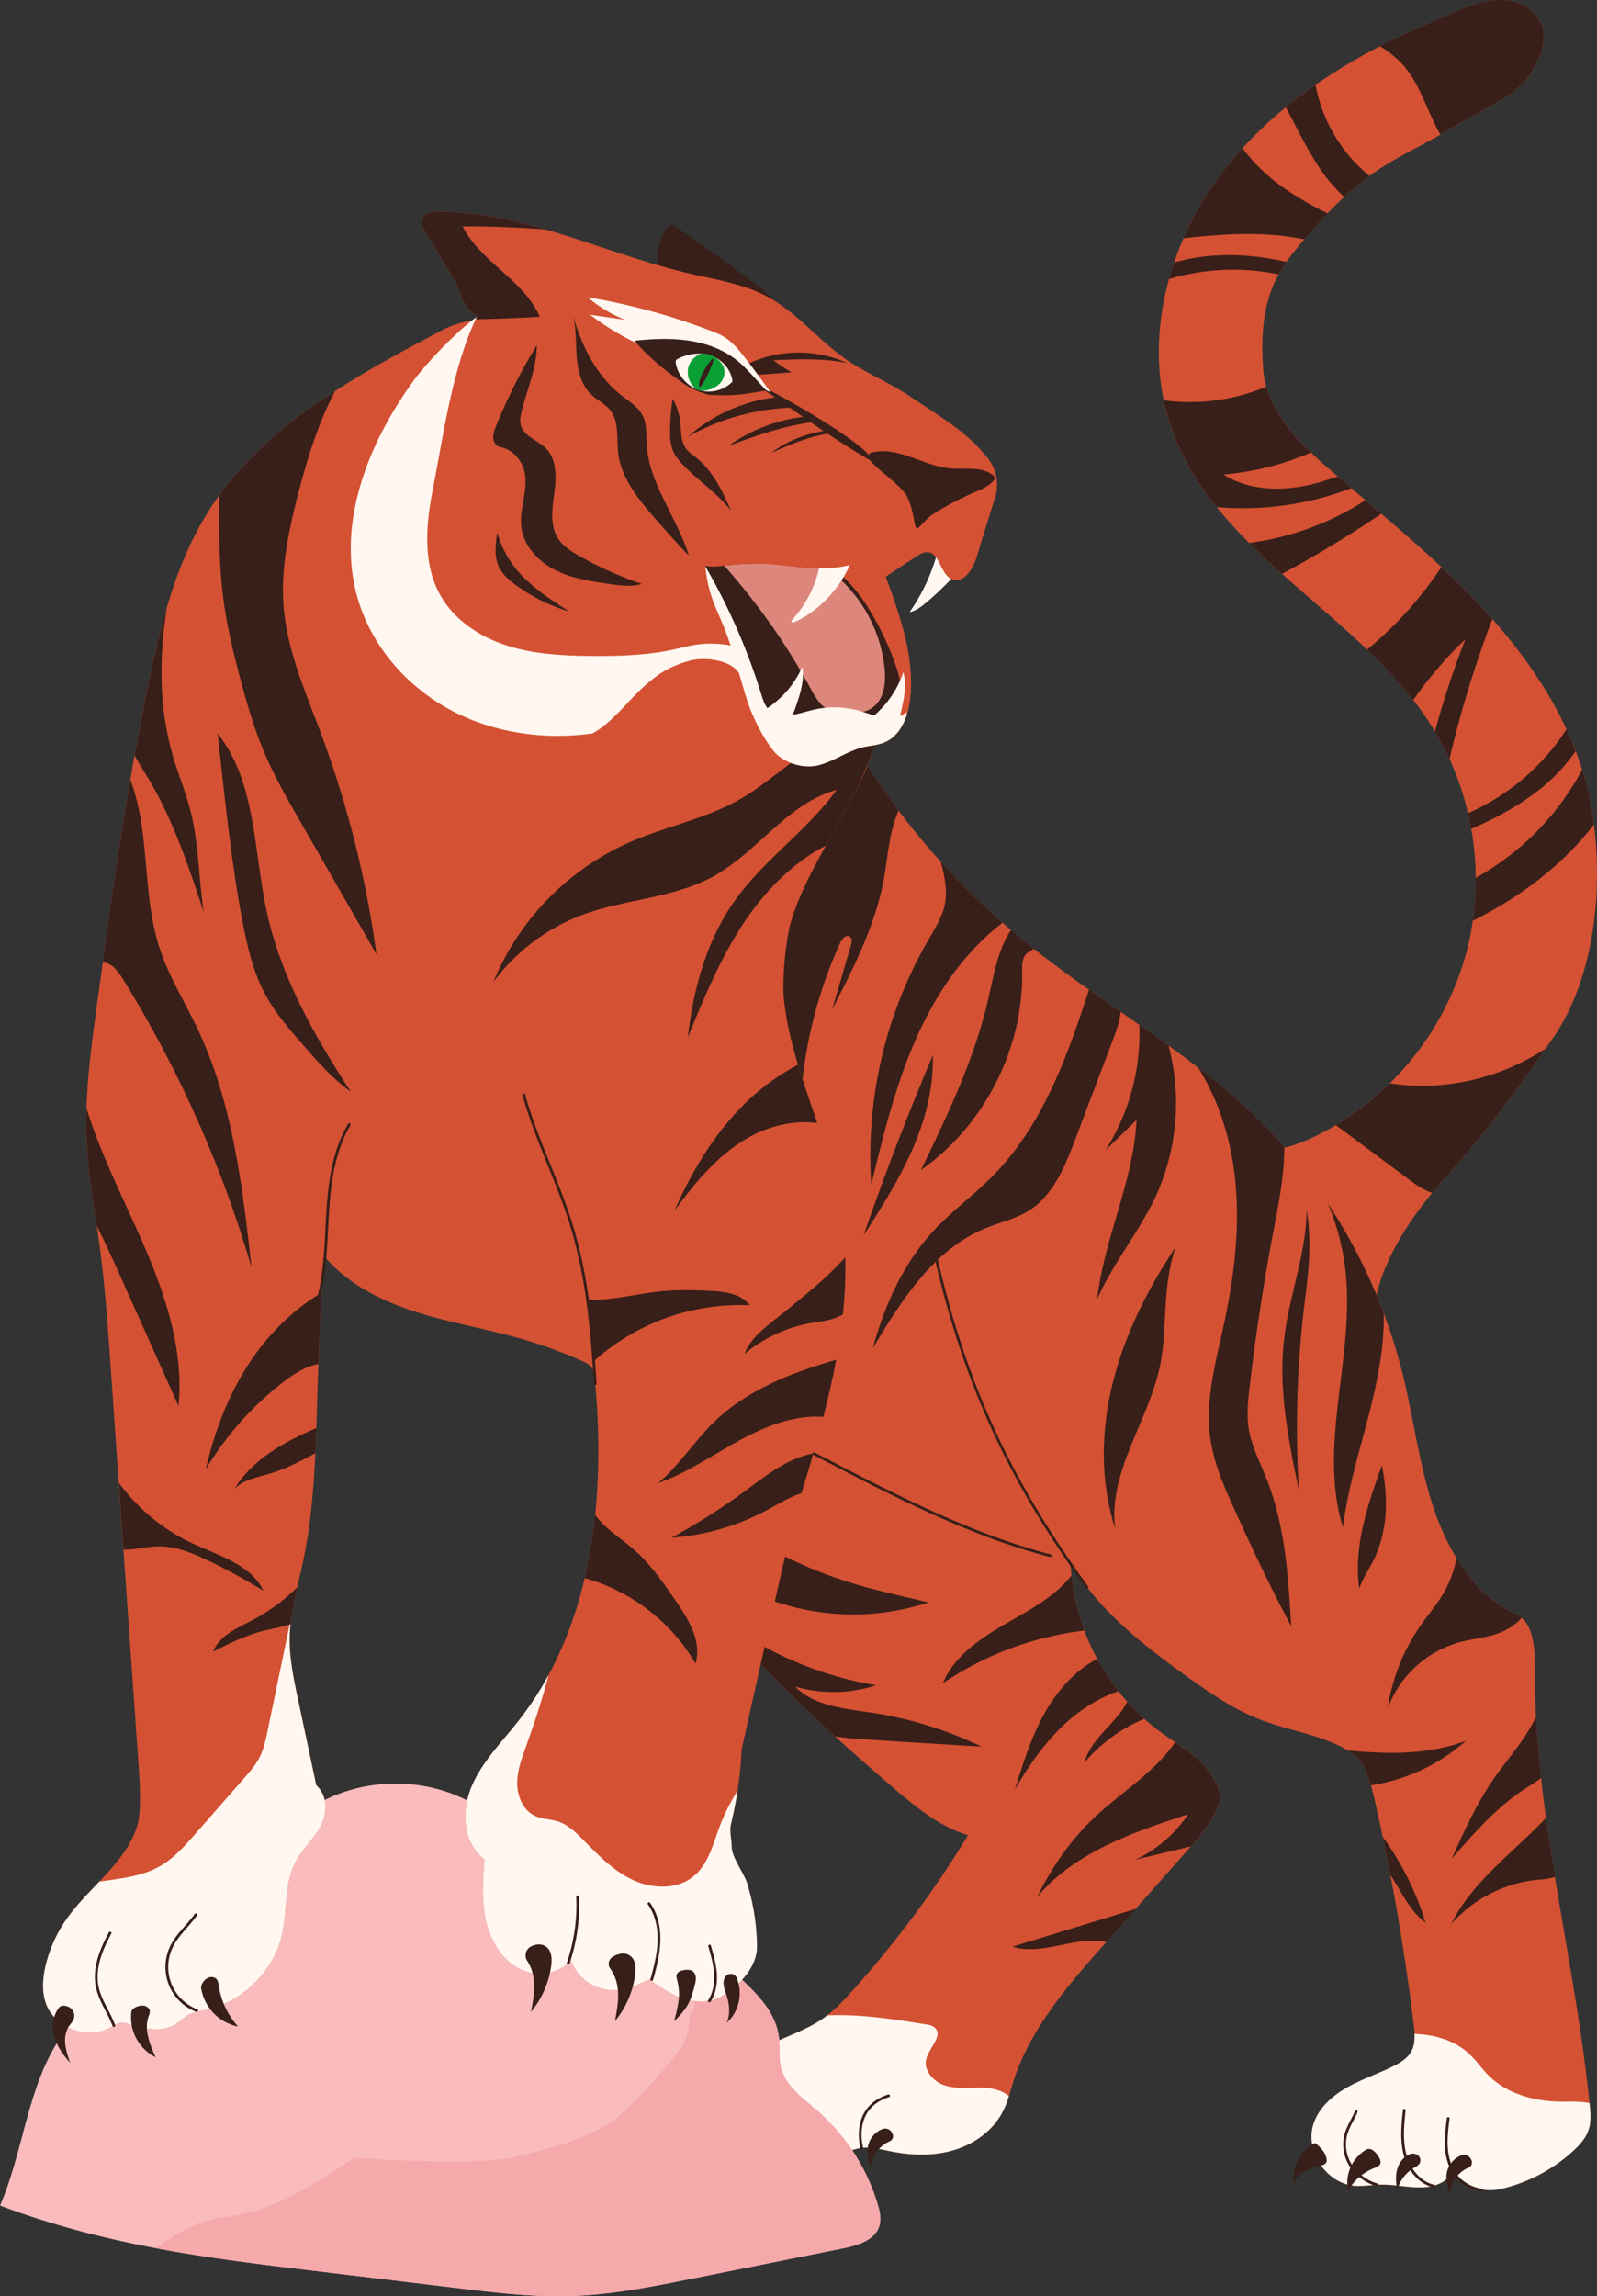 <svg xmlns="http://www.w3.org/2000/svg" width="1080" height="1552.78" viewBox="0 0 1080 1552.78"><rect x="0" y="0" width="1080" height="1552.78" fill="#333333" stroke="none"/><g id="Слой_2" data-name="Слой 2"><g id="Слой_2-2" data-name="Слой 2"><g id="Winter12_505065556"><path d="M1050.54 701.47c-1.74 2.54-3.51 5.09-5.32 7.68-20.23 29-43.88 60.59-67.06 86.3-3.22 3.57-6.44 7.3-9.62 11.17-21.69 26.43-41 59.29-40.12 92.16-26.72-27.07-56.36-82.25-88.07-120.22 19.2 2.34 38.45-4.31 55.51-13.43q3.84-2.05 7.58-4.29a191.35 191.35.0 0 0 36.49-28.3 195.6 195.6.0 0 0 51.59-87.95 187.64 187.64.0 0 0 4.48-21.9 192.36 192.36.0 0 0 2-29.08 196.5 196.5.0 0 0-3.05-33.1c-.63-3.55-1.35-7.09-2.19-10.59a192.69 192.69.0 0 0-12.48-36.6 183.09 183.09.0 0 0-9.82-18.65c-.45-.78-.93-1.55-1.41-2.32a216.1 216.1.0 0 0-13.25-18.93 327.35 327.35.0 0 0-31.28-34.11h0C906.05 421.61 886 405.12 867 388.07c-7.63-6.83-15.1-13.77-22.24-20.91a302.67 302.67.0 0 1-21.95-24.22c-12.34-15.32-22.66-31.95-29.65-50.79A147.21 147.21.0 0 1 787 270.69c-5.61-26.93-3.86-55.1 3.57-82 1-3.73 2.17-7.43 3.42-11.1q2.84-8.37 6.37-16.46A213.68 213.68.0 0 1 825 118.7q7.2-9.66 15.29-18.5a276 276 0 0 1 29.24-27.65q9.72-8 20.11-15.18A384.5 384.5.0 0 1 933.18 31.3c12.94-6.68 26.22-12.73 39.63-18.2 15-6.13 39-20.62 59.28-8.26 17.59 10.71 13.19 29.38 2.94 44.8s-21.29 17.82-53.83 37.28c-2.44 1.46-4.81 2.83-7.1 4.14-18.24 10.37-32.36 16.59-48 27.93A184.16 184.16.0 0 0 909 133.18c-3.55 3.3-7.25 6.95-11.15 11-4.24 4.47-8.73 9.45-13.5 15.06l-2.24 2.62c-4.21 4.92-8.36 9.79-12.12 15.18a91.68 91.68.0 0 0-5.29 8.45C856.77 2e2 851.89 219 854.33 250.3a57.51 57.51.0 0 0 2 11.18c4.76 17 16.81 31.59 30.26 44.51 4.64 4.48 9.47 8.75 14.21 12.86q2 1.74 4 3.44 4.54 3.93 9.1 7.82 4.77 4.09 9.55 8.15 5.36 4.59 10.71 9.17c13.76 11.78 27.42 23.66 40.6 36 10.93 10.25 21.53 20.82 31.58 31.94l2.91 3.24c19.9 22.47 37.56 47.41 50.11 74.52h0c2.25 4.87 4.35 9.8 6.25 14.81q2.36 6.13 4.32 12.42c1.92 6.16 3.57 12.42 4.9 18.77 1.25 5.93 2.29 12.07 3.09 18.36C1084.12 605.91 1077 663 1050.54 701.47z" fill="#d45133"/><path d="M1045.22 709.15c-20.23 29-43.88 60.59-67.06 86.3-3.22 3.57-6.44 7.3-9.62 11.17C963.13 805 958 801.44 953.39 798l-49.95-37.15a191.35 191.35.0 0 0 36.49-28.3c2.05.27 4.09.54 6.13.78C980.58 737.24 1016.18 728.13 1045.22 709.15z" fill="#381f19"/><path d="M1077.9 557.53c-21.29 27.86-50.37 49.28-81.9 65.16a192.36 192.36.0 0 0 2-29.08 180.63 180.63.0 0 0 72-73.21c1.92 6.16 3.57 12.42 4.9 18.77C1076.06 545.1 1077.1 551.24 1077.9 557.53z" fill="#381f19"/><path d="M1065.59 508a125.85 125.85.0 0 1-30.26 30.26c-12.51 9-26.26 16.12-40.43 22.27-.63-3.55-1.35-7.09-2.19-10.59a151.65 151.65.0 0 0 66.63-56.75C1061.59 498 1063.69 503 1065.59 508z" fill="#381f19"/><path d="M1009.23 418.64a739.42 739.42.0 0 0-29 94.68 183.09 183.09.0 0 0-9.82-18.65 627.87 627.87.0 0 1 20.52-62.31 266.43 266.43.0 0 0-35.18 41.06 327.35 327.35.0 0 0-31.28-34.11 251.89 251.89.0 0 0 50.27-55.85c10.93 10.25 21.53 20.82 31.58 31.94z" fill="#381f19"/><path d="M913.88 330.11a205.84 205.84.0 0 1-91 12.83c-12.34-15.32-22.66-31.95-29.65-50.79A147.21 147.21.0 0 1 787 270.69a133 133 0 0 0 69.29-9.21c4.76 17 16.81 31.59 30.26 44.51a186.38 186.38.0 0 1-59.31 14.88c19.89 12.48 45.7 11.46 68.08 4.37 3-1 6.23-2 9.43-2.95Q909.33 326.22 913.88 330.11z" fill="#381f19"/><path d="M934.14 347.43A778.38 778.38.0 0 1 867 388.07c-7.63-6.83-15.1-13.77-22.24-20.91a190.06 190.06.0 0 0 78.64-28.9Q928.79 342.85 934.14 347.43z" fill="#381f19"/><path d="M897.86 144.23c-4.24 4.47-8.73 9.45-13.5 15.06l-2.24 2.62c-26.38-5.64-54.31-3.86-81.73-.78A213.68 213.68.0 0 1 825 118.7q7.2-9.66 15.29-18.5a120.14 120.14.0 0 0 25.16 24.88A198.35 198.35.0 0 0 897.86 144.23z" fill="#381f19"/><path d="M870 177.09a91.68 91.68.0 0 0-5.29 8.45 152.36 152.36.0 0 0-74.11 3.15c1-3.73 2.17-7.43 3.42-11.1C818.34 170.41 844.65 171.43 870 177.09z" fill="#381f19"/><path d="M926.15 119A184.16 184.16.0 0 0 909 133.18a114.74 114.74.0 0 1-19.34-23.8c-7.46-11.84-13.45-24.53-20.11-36.83q9.72-8 20.11-15.18A104.37 104.37.0 0 0 926.15 119z" fill="#381f19"/><path d="M1035 49.64c-10.25 15.4-21.29 17.82-53.83 37.28-2.44 1.46-4.81 2.83-7.1 4.14-9-15.7-13.56-34.4-25.82-47.8a66.74 66.74.0 0 0-15.1-12c12.94-6.68 26.22-12.73 39.63-18.2 15-6.13 39-20.62 59.28-8.26C1049.68 15.55 1045.28 34.22 1035 49.64z" fill="#381f19"/><path d="M1074.25 1440.39c-1.91 5.62-6.07 10.18-10.45 14.19a108.64 108.64.0 0 1-49.66 25.82c-5.58 1.23-12.23-2.3-17.15-5.21-4.64-2.75-7.69-4.38-13.07-3.93-2.89.25-5.23 2.34-7.68 3.88-12.3 7.7-28.18 1.83-42.68 2.13-5.72.11-11.42 1.24-17.12.84-19.5-1.38-34.36-23.92-27.94-42.39 3.72-10.74 12.92-18.75 22.84-24.3s20.82-9.13 31-14.21c4.8-2.4 9.68-5.37 12.23-10.11 1.92-3.56 2.27-7.64 2.07-11.75-.09-2-.31-4-.54-5.9q-6.15-51-15.82-101.47-2.47-13-5.2-25.89-2.36-11.23-4.89-22.45c-.94-4.15-1.91-8.33-3.07-12.36-2-7-4.54-13.48-8.4-18.49a64.87 64.87.0 0 0-7.26-5.08c-17.29-10.43-38.78-13.16-58-20.4-18.68-7-35.34-18.49-51.55-30.16-29.72-21.39-59.37-44.7-77.92-76.28.12 2.85.32 5.7.6 8.53a148.27 148.27.0 0 0 8.75 37.21 153.59 153.59.0 0 0 23 41c1.91 2.43 3.89 4.81 6 7.11a144 144 0 0 0 22.87 20.81c3.1 2.25 6.28 4.41 9.46 6.56 6.74 4.59 13.42 9.24 19 15.16 8.17 8.72 13.69 21.19 10.36 26.77-3.66 10.83-11.06 19.87-18.65 28.51l-2.16 2.46q-17.61 19.92-35.24 39.84-9.88 11.16-19.74 22.32c-.41.45-.8.91-1.21 1.36-24.78 28-50.2 57.13-61.63 92.75-1.08 3.36-2 6.78-3.09 10.15a68.13 68.13.0 0 1-4.16 10.47c-6.61 12.91-19.4 22-33.3 26.09s-28.86 3.57-43.07.65c-6.27-1.29-12.62-3-19-2.24-12.45 1.57-23.54 12.74-35.73 9.79-6.39-1.55-12.27-6.94-18.64-5.29-2.52.66-4.61 2.35-6.88 3.63-12.75 7.19-30.39-.6-36.49-13.9s-2.29-29.6 6.51-41.29 21.82-19.45 35.14-25.52c10.09-4.6 20.64-8.44 29.75-14.76 1-.72 2-1.46 3-2.23 6.22-4.83 11.64-10.65 16.93-16.52A704.53 704.53.0 0 0 654.66 1241c-19.38-5.79-35.47-19.13-50.82-32.31-13.13-11.26-26.13-22.64-39.19-34.57-19.62-17.92-39.34-37.08-59.66-58.9.68-2.46 1.35-4.94 2-7.42 17.94-69.61 16.52-143 9.4-214.6C509 819 495.68 745.42 492 671c-1.45-29.63-1.29-59.89 7.45-88.24s27.15-54.93 72.32-89.31q7.05 12.45 14.83 24.49 10 15.47 21.05 30.16 13.45 17.88 28.46 34.55A505.32 505.32.0 0 0 678 624q2.81 2.49 5.67 4.9c2.05 1.77 4.11 3.5 6.19 5.21q4.62 3.81 9.31 7.53c12.14 9.58 24.66 18.7 37.31 27.63q10.68 7.54 21.43 15 6.29 4.37 12.57 8.76 9.94 7 19.78 14h0q10 7.26 19.84 14.79a450.23 450.23.0 0 1 44.15 38.33q7.37 7.4 14.27 15.22A351.55 351.55.0 0 1 898 813.86v0a368.35 368.35.0 0 1 37.8 74.28A372.81 372.81.0 0 1 949 930.92c7.37 30.31 11 61.6 21.28 91.06A165.64 165.64.0 0 0 985 1053.7c10.1 16.58 23.27 30.35 39.46 37.31a17.77 17.77.0 0 1 4.65 3c8 7.2 8.88 21.06 8.8 32.61s.21 22.94.83 34.37c.73 13.83 1.92 27.63 3.43 41.39q1.47 13.48 3.34 26.91c1.82 13.33 3.87 26.64 6 39.94 8.29 50.87 18.23 101.65 23.4 152.88.0.26.0.53.08.79C1075.63 1428.77 1076.13 1434.83 1074.25 1440.39z" fill="#d45133"/><path d="M735.12 1074.19a.94.94.0 0 1-.74-.38c-26.49-36.48-47.22-71.35-63.41-106.61-16.08-35-28.72-72.77-38.62-115.33a.92.92.0 1 1 1.79-.42c19.74 84.83 49.21 148.94 101.72 221.28a.91.91.0 0 1-.2 1.28A.9.9.0 0 1 735.12 1074.19z" fill="#381f19"/><path d="M607.69 548.07c-1 2.37-1.91 4.79-2.68 7.24-4.14 13-5 26.77-7.5 40.16-5.8 30.78-20.34 59.12-34.69 87q6.31-21.63 12.64-43.24c.6-2 1-4.66-.73-5.86-2.41-1.69-5.26 1.45-6.49 4.14A302.3 302.3.0 0 0 540.9 765.61c-10.2-56.13-20-116.09 2.41-168.55 11.82-27.63 32.1-51.63 43.33-79.15Q596.6 533.38 607.69 548.07z" fill="#381f19"/><path d="M678 624c-25.6 19.5-44.42 47.16-57.7 76.59-14.41 32-22.79 66.33-31.09 100.44A291.71 291.71.0 0 1 628 635.24c4.27-7.33 8.94-14.65 10.77-22.92 2.18-9.9.11-19.8-2.64-29.7A505.32 505.32.0 0 0 678 624z" fill="#381f19"/><path d="M630.87 713.47q-25.47 60.21-46.91 122C607.52 798.93 631.88 759.85 630.87 713.47z" fill="#381f19"/><path d="M693.81 645.28c-2.7 2.94-2.64 7.4-2.57 11.39 1 52.38-25.56 104.49-68.45 134.57 18.09-37.42 36.34-75.24 45.55-115.76 3.62-15.92 6.6-33.47 15.32-46.62 2.05 1.77 4.11 3.5 6.19 5.21q4.62 3.81 9.31 7.53C697.35 642.8 695.28 643.69 693.81 645.28z" fill="#381f19"/><path d="M757.9 684.22c-.67 6.6-3.07 13.07-5.44 19.35q-12.68 33.52-25.35 67c-6.87 18.16-14.74 37.58-31.15 48-9.07 5.72-19.83 8-29.74 12.08-34.88 14.3-56.58 48.65-76 81 8-28.76 20.41-56.89 40.61-78.85 12.42-13.51 27.46-24.36 40.35-37.4 33.62-34 50.55-80.37 65.26-126.15Q747.15 676.78 757.9 684.22z" fill="#381f19"/><path d="M781.33 809.49c-11.24 24-28.73 44.77-39.34 69.07 4.68-41.18 24.68-79.8 26.59-121.21l-21 20.51A147.35 147.35.0 0 0 770.47 693q9.94 7 19.78 14h0A151.55 151.55.0 0 1 781.33 809.49z" fill="#381f19"/><path d="M795.05 843.19c-18.56 28-34.07 58.42-42.31 91s-9 67.55 1.46 99.51C749 995.06 777.38 960.3 784.81 922 789.6 897.32 785.68 870.75 795.05 843.19z" fill="#381f19"/><path d="M873.21 1099.68c-13.64-25.49-26-51.65-37.94-78-7.22-15.84-14.39-32-16.78-49.24-3.56-25.7 3.74-51.49 9.21-76.85 7-32.56 11.1-66.12 7.46-99.24-2.89-26.28-10.94-52.36-25.06-74.58a450.23 450.23.0 0 1 44.15 38.33q7.37 7.4 14.27 15.22c.12 18.94-3.76 38.35-7.31 57.1q-9.88 52.17-16.08 104.95c-1.14 9.63-2.17 19.4-.61 29 1.91 11.76 7.62 22.49 12 33.56C869.08 1031.4 871.22 1065.88 873.21 1099.68z" fill="#381f19"/><path d="M926.46 953.73c-6.6 26.24-14.86 52.18-18.29 79-16.88-55 7.67-114.3 1.94-171.55A163 163 0 0 0 898 813.89a368.35 368.35.0 0 1 37.8 74.28C936.21 910.19 931.87 932.27 926.46 953.73z" fill="#381f19"/><path d="M883.67 817.85c-.24 29.72-11.82 58.17-15.26 87.69-4 34.21 3 68.64 10 102.36a690.78 690.78.0 0 1 3.5-123.77C884.34 863.9 887.64 843.45 883.67 817.85z" fill="#381f19"/><path d="M934.52 990.88c-9.63 26.89-19.41 55.14-15.27 83.4 2-6.38 5.91-12 9-17.93C938.21 1037 939.31 1014.21 934.52 990.88z" fill="#381f19"/><path d="M710.1 1052.84h-.23c-54.37-14.13-106.27-41.14-156.45-67.27l-3.8-2a.92.92.0 0 1 .85-1.63l3.79 2c50.1 26.08 101.9 53 156.07 67.13a.91.91.0 0 1-.23 1.8z" fill="#381f19"/><path d="M733.35 1102.61a217.2 217.2.0 0 0-95.7 35.58c7.56-18.12 24.91-30 41.9-39.84 16.21-9.38 33.5-18.35 45.05-32.95A148.27 148.27.0 0 0 733.35 1102.61z" fill="#381f19"/><path d="M756.4 1143.65c-14.11 4.68-26.93 13.15-37.72 23.45-13 12.42-23.3 27.45-32.32 43 5.74-18.52 11.57-37.22 21.41-53.93 8.32-14.13 19.88-26.87 34.28-34.43A153.89 153.89.0 0 0 756.4 1143.65z" fill="#381f19"/><path d="M773.81 1162.31a107.75 107.75.0 0 0-40.35 29.43c4.17-16.23 21.66-26.49 28.89-41A146.93 146.93.0 0 0 773.81 1162.31z" fill="#381f19"/><path d="M824 1220.06c-3.66 10.83-11.06 19.87-18.65 28.51l-37.62 9a87.47 87.47.0 0 0 35.75-30.7c-37.37 12.19-76.76 25.7-102 55.8 9.74-20 22.64-38.52 38.8-53.77 18.07-17 40.67-30.59 54.42-50.72 6.74 4.59 13.42 9.24 19 15.16C821.83 1202 827.35 1214.48 824 1220.06z" fill="#381f19"/><path d="M768 1290.87q-9.88 11.16-19.74 22.32c-7.42-1.41-15.59-.79-23.06.59-13.48 2.46-27.47 6.65-40.58 2.63z" fill="#381f19"/><path d="M514.74 1079.41c-12.5-5.2-24.74-12.32-32.49-23.42-10.19-14.59-11.15-33.77-18.81-48.42a307.8 307.8.0 0 0 116.14 64c10.74 3.16 21.64 5.73 32.53 8.29l15.78 3.71A163.46 163.46.0 0 1 514.74 1079.41z" fill="#381f19"/><path d="M663.82 1181.13l-76.44-4.73a205.33 205.33.0 0 1-22.73-2.27c-19.62-17.92-39.34-37.08-59.66-58.9.68-2.46 1.35-4.94 2-7.42a240.05 240.05.0 0 0 85.49 31.81 93.26 93.26.0 0 1-54.71.92c13 13.23 33.29 14.83 51.62 17.6A262.29 262.29.0 0 1 663.82 1181.13z" fill="#381f19"/><path d="M682.3 1417.45a68.13 68.13.0 0 1-4.16 10.47c-6.61 12.91-19.4 22-33.3 26.09s-28.86 3.57-43.07.65c-6.27-1.29-12.62-3-19-2.24-12.45 1.57-23.54 12.74-35.73 9.79-6.39-1.55-12.27-6.94-18.64-5.29-2.52.66-4.61 2.35-6.88 3.63-12.75 7.19-30.39-.6-36.49-13.9s-2.29-29.6 6.51-41.29 21.82-19.45 35.14-25.52c10.09-4.6 20.64-8.44 29.75-14.76 1-.72 2-1.46 3-2.23 22.27-1 44.69 2.54 66.8 6.09 2.15.35 4.43.76 6 2.25 5.64 5.32-3.59 13.29-5.74 20.75-2.26 7.83 4.67 15.77 12.43 18.27s16.18 1.34 24.33 1.47C670.05 1411.8 677.35 1413.2 682.3 1417.45z" fill="#fff7f0"/><path d="M1074.25 1440.39c-1.91 5.62-6.07 10.18-10.45 14.19a108.64 108.64.0 0 1-49.66 25.82c-5.58 1.23-12.82.56-18.27-1.2-5.23-1.69-10-6.62-12-7.94-2.39-1.63-5.23 2.34-7.68 3.88-12.3 7.7-28.18 1.83-42.68 2.13-5.72.11-11.42 1.24-17.12.84-19.5-1.38-34.36-23.92-27.94-42.39 3.72-10.74 12.92-18.75 22.84-24.3s20.82-9.13 31-14.21c4.8-2.4 9.68-5.37 12.23-10.11 1.92-3.56 2.27-7.64 2.07-11.75 14.14.62 27.37 4.34 37.53 14.05 4.45 4.26 7.94 9.41 12.26 13.79 12.71 12.86 31.61 17.91 49.68 18 6.16.0 12.89-.26 18.87 1 0 .26.0.53.08.79C1075.63 1428.77 1076.13 1434.83 1074.25 1440.39z" fill="#fff7f0"/><path d="M1029.13 1094a40.44 40.44.0 0 1-13 9.32c-9.12 4.05-19.37 4.61-29 7.19a72.41 72.41.0 0 0-48.65 44.74 130.69 130.69.0 0 1 21.9-55.57c5.82-8.4 12.66-16.14 17.44-25.16A77.94 77.94.0 0 0 985 1053.7c10.1 16.58 23.27 30.35 39.46 37.31A17.77 17.77.0 0 1 1029.13 1094z" fill="#381f19"/><path d="M1042.19 1202.41c-3.91 2.84-8.13 5.38-12.14 8-18.62 12.48-33.58 29.6-48.31 46.51 8.46-18.79 17-37.71 28.77-54.62 7.72-11.06 16.78-21.2 23.66-32.79 1.66-2.78 3.18-5.63 4.59-8.54C1039.49 1174.85 1040.68 1188.65 1042.19 1202.41z" fill="#381f19"/><path d="M1051.57 1269.26a45.16 45.16.0 0 1-10.54 1.79 89.39 89.39.0 0 0-59.62 30.08c14.28-28.93 41.9-48.27 64.12-71.81C1047.35 1242.65 1049.4 1256 1051.57 1269.26z" fill="#381f19"/><path d="M991.36 1177.2a126.18 126.18.0 0 1-64.25 30.08c-2-7-4.54-13.48-8.4-18.49a64.87 64.87.0 0 0-7.26-5.08C938.6 1186.29 966.08 1186.72 991.36 1177.2z" fill="#381f19"/><path d="M964.06 1300.12c-10.82-7.89-16.22-21-23.79-32.14q-2.47-13-5.2-25.89A197.24 197.24.0 0 1 964.06 1300.12z" fill="#381f19"/><path d="M931.47 1478.43a.73.73.0 0 1-.25.0 32.79 32.79.0 0 1-18.29-13.2A27.55 27.55.0 0 1 909.3 1443a49.82 49.82.0 0 1 4.07-9.29c1-2 2.1-4 2.94-6.09a.92.92.0 1 1 1.7.7c-.87 2.15-2 4.23-3 6.24a47.7 47.7.0 0 0-3.93 8.94 25.66 25.66.0 0 0 3.4 20.67 31 31 0 0 0 17.26 12.44.92.92.0 0 1 .62 1.14A.91.91.0 0 1 931.47 1478.43z" fill="#381f19"/><path d="M969.73 1479.2a.64.64.0 0 1-.2.0c-9.29-2.06-17.23-10.64-20.22-21.85-2.68-10-1.55-20.89-.56-30.46a.93.93.0 0 1 1-.82.92.92.0 0 1 .81 1c-1 9.41-2.08 20.07.52 29.8 2.81 10.55 10.21 18.61 18.83 20.53a.92.92.0 0 1 .7 1.1A.91.91.0 0 1 969.73 1479.2z" fill="#381f19"/><path d="M1002 1481.82h-.17a30.44 30.44.0 0 1-15.26-7.21c-5-4.63-8.23-11.77-9.15-20.1-.81-7.4.14-14.85 1.06-22a.92.92.0 1 1 1.82.24c-.91 7.09-1.84 14.42-1 21.61.87 7.89 3.92 14.62 8.57 19a28.58 28.58.0 0 0 14.35 6.76.92.92.0 0 1-.17 1.82z" fill="#381f19"/><path d="M889.23 1449.1a27.49 27.49.0 0 0-14 29.45c-.22-4.24 2.94-8 6.65-10.08s8-2.87 12-4.16c1.26-.41 2.64-1 3.14-2.21a4 4 0 0 0 .09-2.25C896.47 1456.09 894 1452.67 889.23 1449.1z" fill="#381f19"/><path d="M923.93 1453.65a26 26 0 0 0-12.23 27.71 34.8 34.8.0 0 1 17.57-15.23c1.78-.69 3.87-1.52 4.32-3.37a5.16 5.16.0 0 0-.83-3.52C931 1455.89 927.37 1451.72 923.93 1453.65z" fill="#381f19"/><path d="M953.5 1456.7c-4.3 1.66-7.36 5.75-8.61 10.19s-.9 9.19.09 13.7a25.3 25.3.0 0 1 11.49-14.82 10.14 10.14.0 0 0 3.32-2.45 4.31 4.31.0 0 0-.24-5.23A5.48 5.48.0 0 0 953.5 1456.7z" fill="#381f19"/><path d="M988.12 1457.51a15.92 15.92.0 0 0-9.73 12.06c-.73 4.57.6 9.21 1.92 13.65a21.81 21.81.0 0 1 12-17.06 7.56 7.56.0 0 0 2.12-1.27c1.44-1.42 1.16-4-.11-5.51A5.28 5.28.0 0 0 988.12 1457.51z" fill="#381f19"/><path d="M596.65 1439.76a15.92 15.92.0 0 0-9.73 12c-.73 4.58.6 9.21 1.92 13.66a21.82 21.82.0 0 1 12-17.07 7.31 7.31.0 0 0 2.12-1.26c1.44-1.42 1.16-4-.11-5.51A5.27 5.27.0 0 0 596.65 1439.76z" fill="#381f19"/><path d="M582.8 1453.34a.93.93.0 0 1-.89-.67c-.08-.27-7.7-27.81 18.71-36.31a.92.92.0 1 1 .56 1.75c-10.37 3.34-16.47 10.06-18.13 20a35.58 35.58.0 0 0 .63 14.06.92.92.0 0 1-.63 1.14A.73.73.0 0 1 582.8 1453.34z" fill="#381f19"/><path d="M478.26 1432.85c-7.46 6.27-11.37 16.76-9.29 26.33-.22-4.23 2.94-8 6.65-10.08s8-2.87 12-4.16c1.26-.4 2.64-1 3.14-2.21a4 4 0 0 0 .09-2.24 13.88 13.88.0 0 0-3.72-7.06A6.44 6.44.0 0 0 478.26 1432.85z" fill="#381f19"/><path d="M504.6 1444.41c-9.44 5.3-14.22 15.54-11.77 26.09a34.9 34.9.0 0 1 17.57-15.23c1.78-.69 3.87-1.51 4.32-3.36a5.19 5.19.0 0 0-.83-3.53C512.12 1445 508 1442.48 504.6 1444.41z" fill="#381f19"/><path d="M546.83 1447.43c-4.3 1.66-7.36 5.75-8.62 10.19s-.89 9.19.09 13.7a25.36 25.36.0 0 1 11.49-14.81 10.1 10.1.0 0 0 3.32-2.46 4.32 4.32.0 0 0-.23-5.23A5.48 5.48.0 0 0 546.83 1447.43z" fill="#381f19"/><path d="M534.35 1458a.92.92.0 0 1-.69-.31c-.28-.32-6.89-8-5.84-18.29.74-7.25 5.09-13.91 12.91-19.79a.91.91.0 0 1 1.29.18.92.92.0 0 1-.19 1.29c-7.39 5.56-11.49 11.79-12.18 18.51-1 9.53 5.33 16.81 5.39 16.89a.91.91.0 0 1-.08 1.29A.88.88.0 0 1 534.35 1458z" fill="#381f19"/><path d="M493.54 1458a.92.92.0 0 1-.89-.69 55.79 55.79.0 0 1-1-18.74c1.62-13.29 8.51-22.76 19.93-27.4a.91.91.0 0 1 1.19.5.92.92.0 0 1-.5 1.2c-10.9 4.43-17.22 13.13-18.79 25.87a55 55 0 0 0 1 18.11.92.92.0 0 1-.66 1.12z" fill="#381f19"/><path d="M594.74 1505c-2.81 9.81-14.6 13.38-24.6 15.39l-102.38 20.55c-26.6 5.35-53.34 10.7-80.46 11.67-26 .93-51.94-2.19-77.77-5.31q-49.75-6-99.49-12c-34.78-4.2-69.58-8.41-104.88-15.07h0c-34.46-6.5-69.37-15.33-105.15-28.77 18.14-42.1 19.22-93.35 51.16-126.23 17-17.43 40.31-26.94 59.69-41.61 39.84-30.13 61.94-81.12 105.85-104.9 30.8-16.67 69.94-16.83 100.87-.4 7.41 3.94 14.55 8.82 22.79 10.46 13.46 2.69 27-3.75 40.74-4.33 24.29-1 45.63 16.39 60.06 36 9.75 13.21 17.59 27.85 26.79 41.42a147.62 147.62.0 0 0 14.52 18.54c17 18.11 41.56 33.15 44.33 57.83.74 6.6-.24 13.4 1.33 19.86 3.08 12.61 14.84 20.75 24.64 29.26a135.22 135.22.0 0 1 40.85 63.6C595 1495.5 596.06 1500.41 594.74 1505z" fill="#f9bbbc"/><path d="M594.74 1505c-2.81 9.81-14.6 13.38-24.6 15.39l-102.38 20.55c-26.6 5.35-53.34 10.7-80.46 11.67-26 .93-51.94-2.19-77.77-5.31q-49.75-6-99.49-12c-34.78-4.2-69.58-8.41-104.88-15.07 36.06-24.42 36.57-17.36 65-24.44s69-36.61 69-36.61 78.71 5.56 106 0 54.49-14.42 68.16-24.36 28.1-26.38 42.56-43.69 7.34-24.47 12.55-31.51c3.65-4.92-.21-34.36-.46-57.8a147.62 147.62.0 0 0 14.52 18.54c17 18.11 41.56 33.15 44.33 57.83.74 6.6-.24 13.4 1.33 19.86 3.08 12.61 14.84 20.75 24.64 29.26a135.22 135.22.0 0 1 40.85 63.6C595 1495.5 596.06 1500.41 594.74 1505z" fill="#f5a9ab"/><path d="M595.34 491.74c-.11.33-.22.64-.32 1-2.88 8.3-5.25 16.22-8.06 23.47-7.49 19.34-18.26 37.44-28.45 55.68-12.27 21.93-23.7 44-27.6 68.65-4.28 27 .89 53.28 8.77 79.52 4 13.14 8.58 26.26 13 39.42 5.87 17.29 11.45 34.67 14.84 52.29a234.25 234.25.0 0 1 4.08 38.49A293.36 293.36.0 0 1 570 888.71h0c-1.08 10.27-2.62 20.52-4.52 30.76-2.4 12.92-5.37 25.8-8.69 38.62-2.13 8.25-4.41 16.47-6.77 24.65-2.6 9-5.31 18-8 26.93-1 3.19-2 6.39-2.94 9.57.49-7.15-37.5 163.55-37.5 163.55a263.94 263.94.0 0 1-2.8 28.06c-1.15 7.57-2.64 15.09-4.44 22.51-1.24 5.06.47 10.14.46 15.35.0 7.36 8.4 18 10.54 25.08a151.61 151.61.0 0 1 6.59 42.14c.19 14.11-11.66 26.62-23.75 33.89-7.66 4.61-17.43 4.45-25.93 1.67s-16-7.9-23.34-13c-8.3 4.17-17.18 7.81-26.34 7.24a30.72 30.72.0 0 1-26.41-20c-10.88 11.24-26.86 11-37.88 3.82s-17.5-19.85-20-32.75-1.58-26.22-.61-39.33c-15.2-11.94-15.61-33.62-8.4-50.11s20.32-29.54 31.42-43.7A218.34 218.34.0 0 0 371 1132.67a263 263 0 0 0 24.39-65.54 341 341 0 0 0 7.11-42.93c3.15-30.61 2.63-61.9-.31-92.27a15.15 15.15.0 0 0-1.63-6.52c-1.58-2.62-4.52-4-7.32-5.29A314.44 314.44.0 0 0 352 905.18c-23.52-6.71-47.8-10.66-71.1-18.13s-46.12-18.95-61.79-37.73q-1 12.55-1.67 24.9c-1 16.27-1.6 32.29-2.14 48.22-.35 9.73-.63 19.42-.93 29.12q-.21 7.07-.45 14.15-.28 8.52-.67 17c-1.13 24.55-3.17 49-8.24 73-1.24 5.86-2.66 11.7-4 17.55-1.44 6.3-2.81 12.61-3.77 19q-.45 3-.77 6c-.32 3.13-.52 6.28-.57 9.44-.18 13.8 2.69 27.42 5.56 40.91l12.42 58.55c8.18 7.56 7.33 19.62 2.69 28s-12.12 15-16.63 23.49c-7.84 14.8-5.54 32.77-9.2 49.11-5.61 25-26.63 45.84-51.67 51.23-3.85.83-7.85 1.35-11.34 3.2-3.32 1.77-5.94 4.64-9.17 6.6-8.89 5.44-20.32 3.07-30.3.07-2.43-.73-5-1.49-7.43-1-2.19.44-4.07 1.8-6 2.91-15.37 8.92-37.91.6-43.82-16.16-2.93-8.35-2.09-17.59.0-26.18a92.36 92.36.0 0 1 14-30.79c6.33-9 14.37-17.13 22.13-25.29 11.85-12.46 23-25.08 26.61-41.55 1.72-12.2.64-27.46-.43-42.69q-4.93-70.23-9.88-140.43-.21-2.91-.41-5.84-1.38-19.64-2.76-39.29Q77.54 962.84 74.75 923c-1.85-26.35-3.72-52.72-7.18-78.9-.68-5.05-1.41-10.1-2.15-15.14h0c-2.85-19.29-5.94-38.53-6.81-58-.31-7.16-.33-14.33-.11-21.49h0c.71-23.4 3.89-46.76 7.06-70q2-14.4 4-28.8C75.2 609.42 81.1 568.2 88.15 527.18h0Q89.54 519 91 510.85q4.65-25.86 10-51.6c3.4-16.17 7.12-32.42 11.8-48.31 6.66-22.7 15.31-44.69 27.84-64.7 2.45-3.92 5-7.71 7.7-11.41 20.69-28.5 48.21-51 78.26-70.4 23.05-14.91 47.59-28.06 71.69-40.79 41.58-22 82.07 11.25 112.47 30.73C496.82 309.5 563.11 394.77 595.34 491.74z" fill="#d45133"/><path d="M216.59 1235.24c-4.65 8.41-12.12 15-16.63 23.49-7.84 14.8-5.54 32.77-9.2 49.11-5.61 25-26.63 45.84-51.67 51.23-3.85.83-7.85 1.35-11.34 3.2-3.32 1.77-5.94 4.64-9.17 6.6-8.89 5.44-20.32 3.07-30.3.07-2.43-.73-5-1.49-7.43-1-2.19.44-4.07 1.8-6 2.91-15.37 8.92-37.91.6-43.82-16.16-2.93-8.35-2.09-17.59.0-26.18a92.36 92.36.0 0 1 14-30.79c6.33-9 14.37-17.13 22.13-25.29 14.08-2.19 28.47-3.38 40.77-10.32 9.53-5.38 16.94-13.76 24.16-22l33.17-37.86c3.78-4.32 7.62-8.71 10.24-13.83 2.89-5.62 4.2-11.89 5.48-18.08l14.58-70.28c.53-2.57 1.07-5.16 1.63-7.75q-.45 3-.77 6c-.32 3.13-.52 6.28-.57 9.44-.18 13.8 2.69 27.42 5.56 40.91l12.42 58.55C222.08 1214.78 221.23 1226.84 216.59 1235.24z" fill="#fff7f0"/><path d="M511.91 1315.94c.19 14.11-11.66 26.62-23.75 33.89-7.66 4.61-17.43 4.45-25.93 1.67s-16-7.9-23.34-13c-8.3 4.17-17.18 7.81-26.34 7.24a30.72 30.72.0 0 1-26.41-20c-10.88 11.24-26.86 11-37.88 3.82s-17.5-19.85-20-32.75-1.58-26.22-.61-39.33c-15.2-11.94-15.61-33.62-8.4-50.11s20.32-29.54 31.42-43.7A218.34 218.34.0 0 0 371 1132.67c-4.24 16.47-9.69 32.71-15.41 48.7-2.93 8.18-6 16.58-5.79 25.27s4.35 17.89 12.29 21.44c4.72 2.11 10.14 2 15.07 3.57 7 2.23 12.49 7.65 17.65 12.91 10.1 10.27 20.43 20.87 33.54 26.87s29.81 6.45 40.88-2.77c10-8.36 13.11-22.14 17.77-34.33a139.65 139.65.0 0 1 11.79-23.47c-1.15 7.57-2.64 15.09-4.44 22.51-1.24 5.06.47 10.14.46 15.35.0 7.36 8.4 18 10.54 25.08A151.61 151.61.0 0 1 511.91 1315.94z" fill="#fff7f0"/><path d="M402.52 936.69a.91.91.0 0 1-.91-.86c-2-33.19-4.8-68.52-14.94-103.37-4.41-15.19-10.45-30.15-16.28-44.61-6.18-15.31-12.56-31.13-17.07-47.31a.92.92.0 0 1 1.77-.5c4.48 16.08 10.84 31.86 17 47.12 5.85 14.51 11.9 29.51 16.35 44.78 10.19 35 13 70.48 15 103.78a.92.92.0 0 1-.86 1z" fill="#381f19"/><path d="M214.11 883.5a.84.84.0 0 1-.27.0.92.92.0 0 1-.61-1.15c5-16.5 5.94-34.17 6.82-51.25.17-3.44.36-7 .57-10.49 1.27-20.66 3.93-42.3 14.81-60.6a.91.91.0 0 1 1.26-.32.93.93.0 0 1 .32 1.26c-10.68 18-13.31 39.35-14.56 59.77-.21 3.48-.39 7-.57 10.47-.88 17.2-1.8 35-6.89 51.7A.94.94.0 0 1 214.11 883.5z" fill="#381f19"/><path d="M133 1360.53a1 1 0 0 1-.33-.06 32.49 32.49.0 0 1-17.5-44.55c2.5-5.13 6.3-9.47 10-13.67 2.22-2.54 4.52-5.17 6.49-7.93a.92.92.0 1 1 1.49 1.07c-2 2.83-4.35 5.5-6.6 8.07-3.59 4.11-7.31 8.35-9.7 13.27a30.65 30.65.0 0 0 16.51 42 .91.91.0 0 1-.33 1.77z" fill="#381f19"/><path d="M77 1370.65a.92.92.0 0 1-.86-.6 96.59 96.59.0 0 0-4.79-10.26c-2.6-5-5.29-10.24-6.47-15.92-2.8-13.42 3.19-26.87 8.72-37.09a.92.92.0 1 1 1.61.88c-5.38 9.94-11.21 23-8.54 35.83 1.14 5.44 3.77 10.53 6.31 15.46a95.93 95.93.0 0 1 4.88 10.46.92.92.0 0 1-.54 1.18A.91.91.0 0 1 77 1370.65z" fill="#381f19"/><path d="M384.23 1328.55a.93.93.0 0 1-.87-1.22 121.66 121.66.0 0 0 6.34-44.59.92.92.0 0 1 .88-1 .93.93.0 0 1 1 .87 123.68 123.68.0 0 1-6.44 45.28A.92.92.0 0 1 384.23 1328.55z" fill="#381f19"/><path d="M440.75 1339.53a1 1 0 0 1-.25.0.92.92.0 0 1-.64-1.13c2.32-8.26 4.6-17.07 4.86-25.91.2-6.79-.79-16.59-6.6-24.73a.92.92.0 0 1 1.49-1.07c6.11 8.56 7.15 18.78 6.95 25.85-.27 9.06-2.58 18-4.93 26.35A.91.91.0 0 1 440.75 1339.53z" fill="#381f19"/><path d="M498.15 1337.35c4.37 10.15 1.75 23.18-6.72 30.43 2.67-5.93 1.8-12.87-.23-19-1-3-2.22-6-1.8-9.09a7 7 0 0 1 1.19-3A4.34 4.34.0 0 1 498.15 1337.35z" fill="#381f19"/><path d="M479.7 1354a.88.88.0 0 1-.5-.14.92.92.0 0 1-.27-1.28c3.86-5.91 4.29-13 4-17.83-.41-6.3-2.2-12.52-3.93-18.53a.92.92.0 0 1 1.77-.51c1.75 6.11 3.57 12.42 4 18.92.34 5.15-.13 12.62-4.26 19A.92.92.0 0 1 479.7 1354z" fill="#381f19"/><path d="M459.77 1333.06a11.85 11.85.0 0 1 5.9-1c1.47.17 2.28.24 3.29 1.33 2.12 2.26 1.75 5.45 1.15 7.94-2.92 12.17-5.33 16.9-14.25 25.45 4.88-17.3 3.47-21.61 1.7-29.51A3.64 3.64.0 0 1 459.77 1333.06z" fill="#381f19"/><path d="M414 1323.5a15.07 15.07.0 0 1 5.79-2.35 8.85 8.85.0 0 1 4.48.39c5.49 2.08 6 8.52 5.28 13.8a62.25 62.25.0 0 1-13.66 31.33c1.63-8.66 3.26-17.65 1.08-26.18a28 28 0 0 0-4.29-9.34A5.38 5.38.0 0 1 414 1323.5z" fill="#381f19"/><path d="M359.26 1316.18A13.21 13.21.0 0 1 363 1315a8.74 8.74.0 0 1 4.48.39c5.5 2.08 6 8.52 5.29 13.8a62.28 62.28.0 0 1-13.67 31.32c1.64-8.65 3.26-17.64 1.08-26.17a27.93 27.93.0 0 0-3.62-8.35A6.75 6.75.0 0 1 359.26 1316.18z" fill="#381f19"/><path d="M254.6 645.34q-25.78-45-51.58-89.89c-8.68-15.13-17.38-30.31-24.2-46.36s-11.67-32.8-16.18-49.61-8.59-33.49-11.06-50.59c-3.31-23-3.58-46.3-3.29-69.52.0-1.5.05-3 .08-4.54 20.69-28.5 48.21-51 78.26-70.4-11.68 22.17-19.2 46.76-25.42 71.18s-11.47 49.73-9.39 74.94c2.45 29.6 14.76 57.33 25.14 85.15A696.73 696.73.0 0 1 254.6 645.34z" fill="#381f19"/><path d="M137.86 617c-10.16-30.69-20.45-61.65-36.9-89.47-3.29-5.57-6.84-11-9.95-16.67q4.65-25.86 10-51.6c3.4-16.17 7.12-32.42 11.8-48.31-5.28 33.86-5.44 68 4.21 100.68 3.65 12.39 8.67 24.35 11.85 36.86C134.57 570.82 134.23 594.23 137.86 617z" fill="#381f19"/><path d="M147.15 496c26.11 32.91 24.31 79 33.14 120.07 9.49 44.15 32.19 84.28 56.86 122.1-11.68-8.22-21.23-19-30.66-29.77-10.14-11.53-20.39-23.2-27.55-36.78-7.9-15-11.76-31.71-14.92-48.33C156.3 582.72 152.25 541.56 147.15 496z" fill="#381f19"/><path d="M170.13 857.12A795.31 795.31.0 0 0 83.34 662.41c-3-4.81-6.5-10-12-11.41a13.48 13.48.0 0 0-1.86-.34C75.2 609.42 81.1 568.2 88.15 527.18c4.92 13.15 7.47 27.43 9 41.44 2.74 24.25 3.14 49.06 10.69 72.27 6.23 19.2 17.1 36.51 25.74 54.76C157.34 745.76 163.9 802 170.13 857.12z" fill="#381f19"/><path d="M120.74 950.78 80.11 860.21c-4.7-10.49-9.43-21-14.69-31.24h0c-2.85-19.29-5.94-38.53-6.81-58-.31-7.16-.33-14.33-.11-21.49 8.34 27.28 21.18 53.46 33 79.58C109 867.51 124.79 908.75 120.74 950.78z" fill="#381f19"/><path d="M217.46 874.22c-1 16.27-1.6 32.29-2.14 48.22a33.83 33.83.0 0 0-4.36 1.07c-7.45 2.35-14 6.88-20.19 11.68a211.74 211.74.0 0 0-51.63 58.45c6.05-26.37 15.91-52.1 31.16-74.45C182.65 901.11 198.66 885.3 217.46 874.22z" fill="#381f19"/><path d="M213.94 965.71q-.28 8.52-.67 17c-9.85 5.22-19.78 10.48-30.46 13.69-8.48 2.55-17.83 4-24.18 10.22C170.87 986.73 192.07 975.06 213.94 965.71z" fill="#381f19"/><path d="M178.17 1075.72a398.3 398.3.0 0 0-36.48-20c-11.22-5.42-23.16-10.41-35.61-10-6.81.2-13.49 2-20.3 2.13-.74.0-1.49.0-2.25.0q-.21-2.91-.41-5.84-1.38-19.64-2.76-39.29a132 132 0 0 0 49.61 40.9C147.86 1051.93 169.54 1057.93 178.17 1075.72z" fill="#381f19"/><path d="M201 1073.34a210.55 210.55.0 0 0-4.54 25c-6.05 2-12.51 3-18.73 4.56-11.75 3-22.71 8.5-33.56 13.93 4-10.7 15.92-15.7 26.06-21A128.64 128.64.0 0 0 201 1073.34z" fill="#381f19"/><path d="M595 492.7c-2.88 8.3-5.25 16.22-8.06 23.47-7.49 19.34-18.26 37.44-28.45 55.68-23 11.81-41.71 31.32-56 53-15.64 23.75-26.52 50.27-37.29 76.58 3.67-32.67 12.63-65.48 31.65-92.3 19.69-27.75 49-47.51 69-75-32.91 8.75-53.21 41.68-83 58.23-26.86 15-59.32 15.47-88.21 26A133.68 133.68.0 0 0 333.67 664a177.27 177.27.0 0 1 92.12-94.45c24.81-10.83 52.12-15.94 75.51-29.57 20.45-11.92 37.28-30.05 59.27-38.83C571.45 496.8 583.32 494.85 595 492.7z" fill="#381f19"/><path d="M552.72 759.44c-15.92-2.14-33 2-47.15 10.15-20.33 11.67-35.66 30.28-49.49 49.2 11.13-25.27 25.34-49.48 44.53-69.33A151.51 151.51.0 0 1 539.68 720C543.63 733.16 548.26 746.28 552.72 759.44z" fill="#381f19"/><path d="M570 888.71h0c-5.88 4-13.84 4.66-21.06 5.87a96 96 0 0 0-45.38 20.95c3.29-9 11-15.57 18.47-21.59 17.17-13.83 34.94-27.36 49.58-43.73A293.36 293.36.0 0 1 570 888.71z" fill="#381f19"/><path d="M565.51 919.48c-2.4 12.92-5.37 25.8-8.69 38.62-19.54-1.42-38.92 6.22-56.26 15.65-18.4 10-35.79 22.22-55.55 29.17 14.25-11.85 24.27-28 37.52-41C505 939.94 535.22 928.25 565.51 919.48z" fill="#381f19"/><path d="M550.05 982.75c-2.6 9-5.31 18-8 26.93-8 2.59-15.73 7.37-23.27 11.43a160.14 160.14.0 0 1-64.7 18.7 415.8 415.8.0 0 0 48.16-30.38c9.21-6.72 18.18-13.86 28.2-19.29A71.29 71.29.0 0 1 550.05 982.75z" fill="#381f19"/><path d="M507.08 882.66A148.07 148.07.0 0 0 401.53 920.5c-1-14-2.28-27.86-4.22-41.64 15.92.79 32.46-3.81 48.64-5.53 11.16-1.17 22.41-1 33.63-.45C489.63 873.33 501 874.65 507.08 882.66z" fill="#381f19"/><path d="M470.28 1124.89c-16.11-28.06-43.77-49.15-74.92-57.76a341 341 0 0 0 7.11-42.93c.71 1 1.47 2 2.27 3 6.62 8 15.74 13.54 23.6 20.36 11.57 10 20.34 22.83 29 35.47S474.82 1110.43 470.28 1124.89z" fill="#381f19"/><path d="M40.12 1357.38c-4.43 5.35-5.21 13.08-3.35 19.78s6 12.54 10.66 17.73c-1.46-4.18-2.93-8.42-3.33-12.83s.36-9.08 3-12.63a25.71 25.71.0 0 0 2.47-3.34 6.72 6.72.0 0 0-1.6-7.95C45.75 1356.26 41.66 1355.52 40.12 1357.38z" fill="#381f19"/><path d="M88.88 1360.2a30.12 30.12.0 0 0 16.35 30.94c-4-8.84-8-18.83-4.66-27.92a7.51 7.51.0 0 0 .78-3.21 4.21 4.21.0 0 0-2.53-3.24C95.12 1355 89.24 1357.87 88.88 1360.2z" fill="#381f19"/><path d="M136 1344.37a31.58 31.58.0 0 0 25 26 52.48 52.48.0 0 1-13-27.24c-.3-1.94-.59-4.11-2.14-5.32a4.76 4.76.0 0 0-3.68-.8C138.31 1337.62 135.69 1342.18 136 1344.37z" fill="#381f19"/><path d="M525.93 205.68c-1.34-5.54-60.55-46.51-69.3-52.65s-16.44 26.37-9.41 37S525.93 205.68 525.93 205.68z" fill="#381f19"/><path d="M633.63 374.6a127.25 127.25.0 0 1-18.18 38.85.26.26.0 0 0 .28.4c4.15-1.1 7.68-3.87 11-6.67C632 402.73 637 398 641.78 393.07c1.79-1.85 3.69-4.25 3-6.73a7.31 7.31.0 0 0-1.82-2.76A104.15 104.15.0 0 0 633.63 374.6z" fill="#fff7f0"/><path d="M673.05 336c-4.19 13.55-9 28.76-12.49 40.5-2.47 8.19-8.83 18.46-16.77 15.25-7.21-2.92-7.92-15.15-14.33-17.86a7.27 7.27.0 0 0-2.25-.52c-2.76-.16-5.29 1.42-7.6 2.94l-20.7 13.6c9.58 26.22 19.31 53.52 16.73 81.32A56.88 56.88.0 0 1 613 483.92a40.63 40.63.0 0 1-2.63 6.2c-2.85 5.39-6.95 9.81-12.61 12.07-4.44 1.78-9.33 2-14 3.07-10.5 2.47-19.5 9.41-29.94 12.14-9.79 2.58-22.67-.83-30.08-8.79a21.37 21.37.0 0 1-1.4-1.62c-24.69-9.83-50.35-19.82-76.88-18.39-13.68.74-27 4.51-40.53 6.74-1.43.23-2.87.45-4.31.65-32.44 4.5-66.39-.21-95.32-15.5-30.22-16-54.46-43.84-63.72-76.74-14.1-50.13 7.32-103.92 37.89-146.09 9.2-12.7 28.8-32.77 40.71-41.75.76-.57 1.51-1.11 2.21-1.6l.57-.39-.3-.18a22.26 22.26.0 0 1-7.52-6.87c-3.36-5.07-3.84-10.87-8.55-18.68l-19.11-31.72c-1.38-2.27-2.8-4.85-2.26-7.45 1-4.61 6.94-5.78 11.66-5.78 24.71.0 48.65 5.16 72.37 12 32.27 9.39 64.11 22.05 96.84 29.67 18 4.2 36.73 7 53 15.74 18.54 10 32.37 26.75 49.08 39.47a105.64 105.64.0 0 0 9.31 6.38c1 .6 2 1.2 3 1.8 10.18 5.86 23 12 32.34 18.1 30.93 20.24 42.74 27.72 55.26 43.55A28.4 28.4.0 0 1 673.05 336z" fill="#d45133"/><path d="M365 214.17q-22.38 1.43-44.81 1.74c1-.74 1.92-1.4 2.78-2-11.71-6.9-9.36-14.1-16.37-25.73l-19.11-31.72c-1.38-2.27-2.8-4.85-2.26-7.45 1-4.61 6.94-5.78 11.66-5.78 24.71.0 48.65 5.16 72.37 12q-28.14-2.28-56.41-2.14C325 177.24 354.4 189.39 365 214.17z" fill="#381f19"/><path d="M499.88 455.46c-5.47-9.46-23.88-11.49-34-8.56-14.68 4.25-22 9.87-29.88 16.88C424.43 474 414.32 488.48 400.66 496c-32.44 4.5-66.39-.21-95.32-15.5-30.22-16-54.46-43.84-63.72-76.74-14.1-50.13 7.32-103.92 37.89-146.09 9.2-12.7 28.8-32.77 40.71-41.75.76-.57 1.51-1.11 2.21-1.6-16.65 34.46-22.66 80.83-29.85 117.29-4.7 23.89-6.67 50.11 5.39 71.27 9.45 16.56 26.51 27.76 44.67 33.62s37.47 6.88 56.54 7.08c20.56.22 41.33-.49 61.27-5.49 6.6-1.64 13.26-2.95 20.05-2.86C513.54 435.65 499.77 448.67 499.88 455.46z" fill="#fff7f0"/><path d="M619.92 357.27c1.4.78 5.64-6.24 11.42-9.86a201.11 201.11.0 0 1 27.11-14.24c4.85-2.09 10-4.14 13.38-8.19a2.14 2.14.0 0 0-.35-3.61c-7.59-6.19-18.66-3.8-28.42-4.59-18.22-1.48-35.33-15.07-53.12-10.84a3.9 3.9.0 0 0-2.1 1c-1.28 1.46.0 3.71 1.27 5.14 6.8 7.45 15.61 12.88 22.16 20.55S618 356.73 619.92 357.27z" fill="#381f19"/><path d="M588.47 311.32c5.87-5.18-52.7-40.77-81.81-54.26C534.09 274.67 555.16 291.86 588.47 311.32z" fill="#381f19"/><path d="M573.24 245.56c-16.5-3.45-33.54-2.7-50.37-1.95a1e2 1e2.0 0 1 45.18-3.43h.18a105.64 105.64.0 0 0 9.31 6.38c1 .6 2 1.2 3 1.8l-44.45 3.26A80.87 80.87.0 0 1 573.24 245.56z" fill="#381f19"/><path d="M526.5 268.41a110.12 110.12.0 0 0-61.3 26.88A154.84 154.84.0 0 1 540 275.56C535.91 273.32 531.82 271.08 526.5 268.41z" fill="#381f19"/><path d="M549.55 281.27a109.89 109.89.0 0 0-56.74 20.13c20.06-7.3 40.42-14.67 61.7-16.43A10.87 10.87.0 0 0 549.55 281.27z" fill="#381f19"/><path d="M563.9 290.48c-15.12 1.52-30.13 6.42-42.19 15.66 14.53-6.36 29.46-12.81 45.3-13.55C565.67 292 564.33 291.41 563.9 290.48z" fill="#381f19"/><path d="M477 383 492 374.6l30.67 12.19 32.63-8.88L582 388s29.46 56.91 27.24 79.31S587.3 492.7 587.3 492.7s-54.21 3.26-65.59-6.12S477 383 477 383z" fill="#381f19"/><path d="M591.25 477.56c-5.83 5-14.29 5.39-21.92 4.56a26.5 26.5.0 0 1-9.46-2.39c-5.57-2.91-8.78-8.82-11.79-14.33a443.38 443.38.0 0 0-58.29-82.83l3.52-.42a153.7 153.7.0 0 1 25.74-.71c13.4.77 26.82 3.3 40.16 2.81a96.13 96.13.0 0 1 39.06 68.24C599.08 461.48 598.11 471.69 591.25 477.56z" fill="#dd877c"/><path d="M521.07 265.21c-6.41-8.9-12.81-17.81-19.72-26.33a50.32 50.32.0 0 0-9.45-9.61c-3.71-2.69-8-4.41-12.3-6A432.39 432.39.0 0 0 397.41 201a90.8 90.8.0 0 0 25.26 15.25l-23.55-3.4a180.25 180.25.0 0 0 30.48 18.77 25.92 25.92.0 0 0 6 2.29c3 .61 6.06.25 9.09.0a82 82 0 0 1 53.69 15.78C505.33 254.82 511.51 261.1 521.07 265.21z" fill="#fff7f0"/><path d="M387.59 213.67c2.27 9 1.7 18.5 2.43 27.78s3.12 19 9.88 25.43c4 3.82 9.4 6.19 12.83 10.56 6.14 7.82 4.18 19 5.32 28.83 1.83 15.88 12.15 29.34 22.53 41.49q12.24 14.34 25.29 28c-7.9-25.91-27.12-48.51-28.6-75.56-.35-6.51.28-13.39-2.67-19.2s-8.66-9.22-13.72-13.12C405.22 255.78 394.45 237.55 387.59 213.67z" fill="#381f19"/><path d="M494.41 345.31c-5.9-13.07-12.17-26.63-23.33-35.62-2.58-2.07-5.44-3.92-7.34-6.63-3.52-5-3-11.65-3.72-17.72a42.36 42.36.0 0 0-5.09-15.82 134 134 0 0 0-1.73 23.58 33.64 33.64.0 0 0 1.26 9.9c1.45 4.5 4.51 8.29 7.78 11.7C472.08 325 484.55 333 494.41 345.31z" fill="#381f19"/><path d="M338.22 302.27c-2.7-.53-4.46-3.38-4.64-6.13s.84-5.43 1.87-8A372.21 372.21.0 0 1 363 233.5c.08 15.3-6.53 29.74-10.21 44.59-.79 3.17-1.44 6.51-.54 9.64 2.14 7.43 11.33 9.87 16.82 15.31 7.57 7.49 7.23 19.65 5.82 30.2s-3.16 22.17 2.65 31.09c3.35 5.12 8.73 8.5 14.05 11.51a245.43 245.43.0 0 0 42.39 19c-6.84 2.13-14.22 1.14-21.31.13-12.73-1.8-25.72-3.69-37.2-9.5s-21.36-16.32-22.92-29.09c-.81-6.6.63-13.24 1.74-19.81s1.87-13.44-.22-19.75S346.52 303.9 338.22 302.27z" fill="#381f19"/><path d="M336.28 360.11c-1.16 7.69-2.25 15.9 1 23 2.43 5.26 7 9.2 11.67 12.61a117.91 117.91.0 0 0 35.9 17.78c-9.81-6.35-19.67-12.74-28.24-20.69A69.26 69.26.0 0 1 336.28 360.11z" fill="#381f19"/><path d="M629.46 373.87a7.27 7.27.0 0 0-2.25-.52c-2.76-.16-5.29 1.42-7.6 2.94l-20.7 13.6c9.58 26.22 19.31 53.52 16.73 81.32A56.88 56.88.0 0 1 613 483.92a40.63 40.63.0 0 1-2.63 6.2 5.27 5.27.0 0 1-2.07-5.76c3.6-15 0-27-3-35.66a193 193 0 0 0-17.25-36.15c-6.76-11.32-18.11-25.63-30.26-30.77a102.39 102.39.0 0 0 59.29-23.19c1-.82 2.33-1.71 3.5-1.14a3.52 3.52.0 0 1 1.37 1.68z" fill="#d45133"/><path d="M554.46 381.68A76.81 76.81.0 0 1 535.4 419.5a.82.82.0 0 0 .59 1.39 8.36 8.36.0 0 0 3-1c16-7.76 29.66-23 36.36-39.4C569.55 380.56 563 382 554.46 381.68z" fill="#fff7f0"/><path d="M618.86 356.73C604 370 586.27 381.05 566.53 383.65c-2.44.32-4.88.51-7.32.6-13.34.49-26.76-2-40.16-2.81a153.7 153.7.0 0 0-25.74.71l-3.52.42c-4.46.51-8.94.9-13.29.0l10.34-27.65s56.69-9.93 59.39-9.58 65.77 3.5 65.77 3.5z" fill="#d45133"/><path d="M518.18 264.08c-15.92 2.46-18.86 3.74-37.47 3-2.52-.1-11.69-3.09-17.11-6.86-13.12-9.14-24.13-17.58-34.41-29.84 11.76-1.22 23.66-1.83 35.37-.23s23.28 5.53 32.69 12.67C504.52 248.36 510.27 255.59 518.18 264.08z" fill="#381f19"/><path d="M495.34 258.11c-.68-7.82-6.61-14.68-14-17.43s-15.82-1.68-22.83 1.89a2.83 2.83.0 0 0-1.44 1.24 2.79 2.79.0 0 0-.07 1.52 23.4 23.4.0 0 0 15.09 18.22A22.48 22.48.0 0 0 495.34 258.11z" fill="#fff7f0"/><path d="M475 239.07a12.92 12.92.0 0 0-9.49 9.32 14.22 14.22.0 0 0 3.49 13 8.53 8.53.0 0 0 3.95 2.56 9.48 9.48.0 0 0 3.56.13 16.67 16.67.0 0 0 10.36-4.81 10.93 10.93.0 0 0 2.61-10.78 12.16 12.16.0 0 0-2.63-4.15A16.45 16.45.0 0 0 475 239.07z" fill="#0ba035"/><path d="M472.88 261.82c-.67-4.19 1.54-8.25 3.67-11.93a30.54 30.54.0 0 1 5.52-7.58 4.26 4.26.0 0 1-.2 3.38 81.19 81.19.0 0 1-5.43 11.91C475.44 259.39 474.33 261.19 472.88 261.82z" fill="#381f19"/><path d="M613.15 481.51c0 .8.0 1.61-.12 2.41-2.71 8.09-7.52 15.2-15.24 18.27-4.44 1.78-9.33 2-14 3.07-10.5 2.47-19.5 9.41-29.94 12.14-9.79 2.58-22.67-.83-30.08-8.79-8.77-10.77-15.67-25.61-19.2-37.16-5.2-17-9.48-34.39-16.42-50.79C484 410.71 478.7 400.9 477 383a417.92 417.92.0 0 1 37.76 86.28c1.2 3.9 2.46 8 5.39 10.85 7.19 7 18.91 2.63 28.63.15a62.76 62.76.0 0 1 32 .28c5.46 1.51 10.74 3.76 16.34 4.62S609 485.32 613.15 481.51z" fill="#fff7f0"/><path d="M518.62 479.1a66.12 66.12.0 0 0 23.77-27.73.15.15.0 0 1 .29.0c1.38 9.42-1.83 18.89-5 27.9-.86 2.44-1.88 5.09-4.13 6.36a8.45 8.45.0 0 1-4 .91C525 486.67 519.71 484.28 518.62 479.1z" fill="#fff7f0"/><path d="M589.87 484.93a66.11 66.11.0 0 0 20.85-30 .16.16.0 0 1 .3.0c2.31 9.23.08 19-2.15 28.25-.61 2.52-1.36 5.26-3.47 6.75a8.35 8.35.0 0 1-3.92 1.31C596.93 491.82 591.47 490 589.87 484.93z" fill="#fff7f0"/></g></g></g></svg>